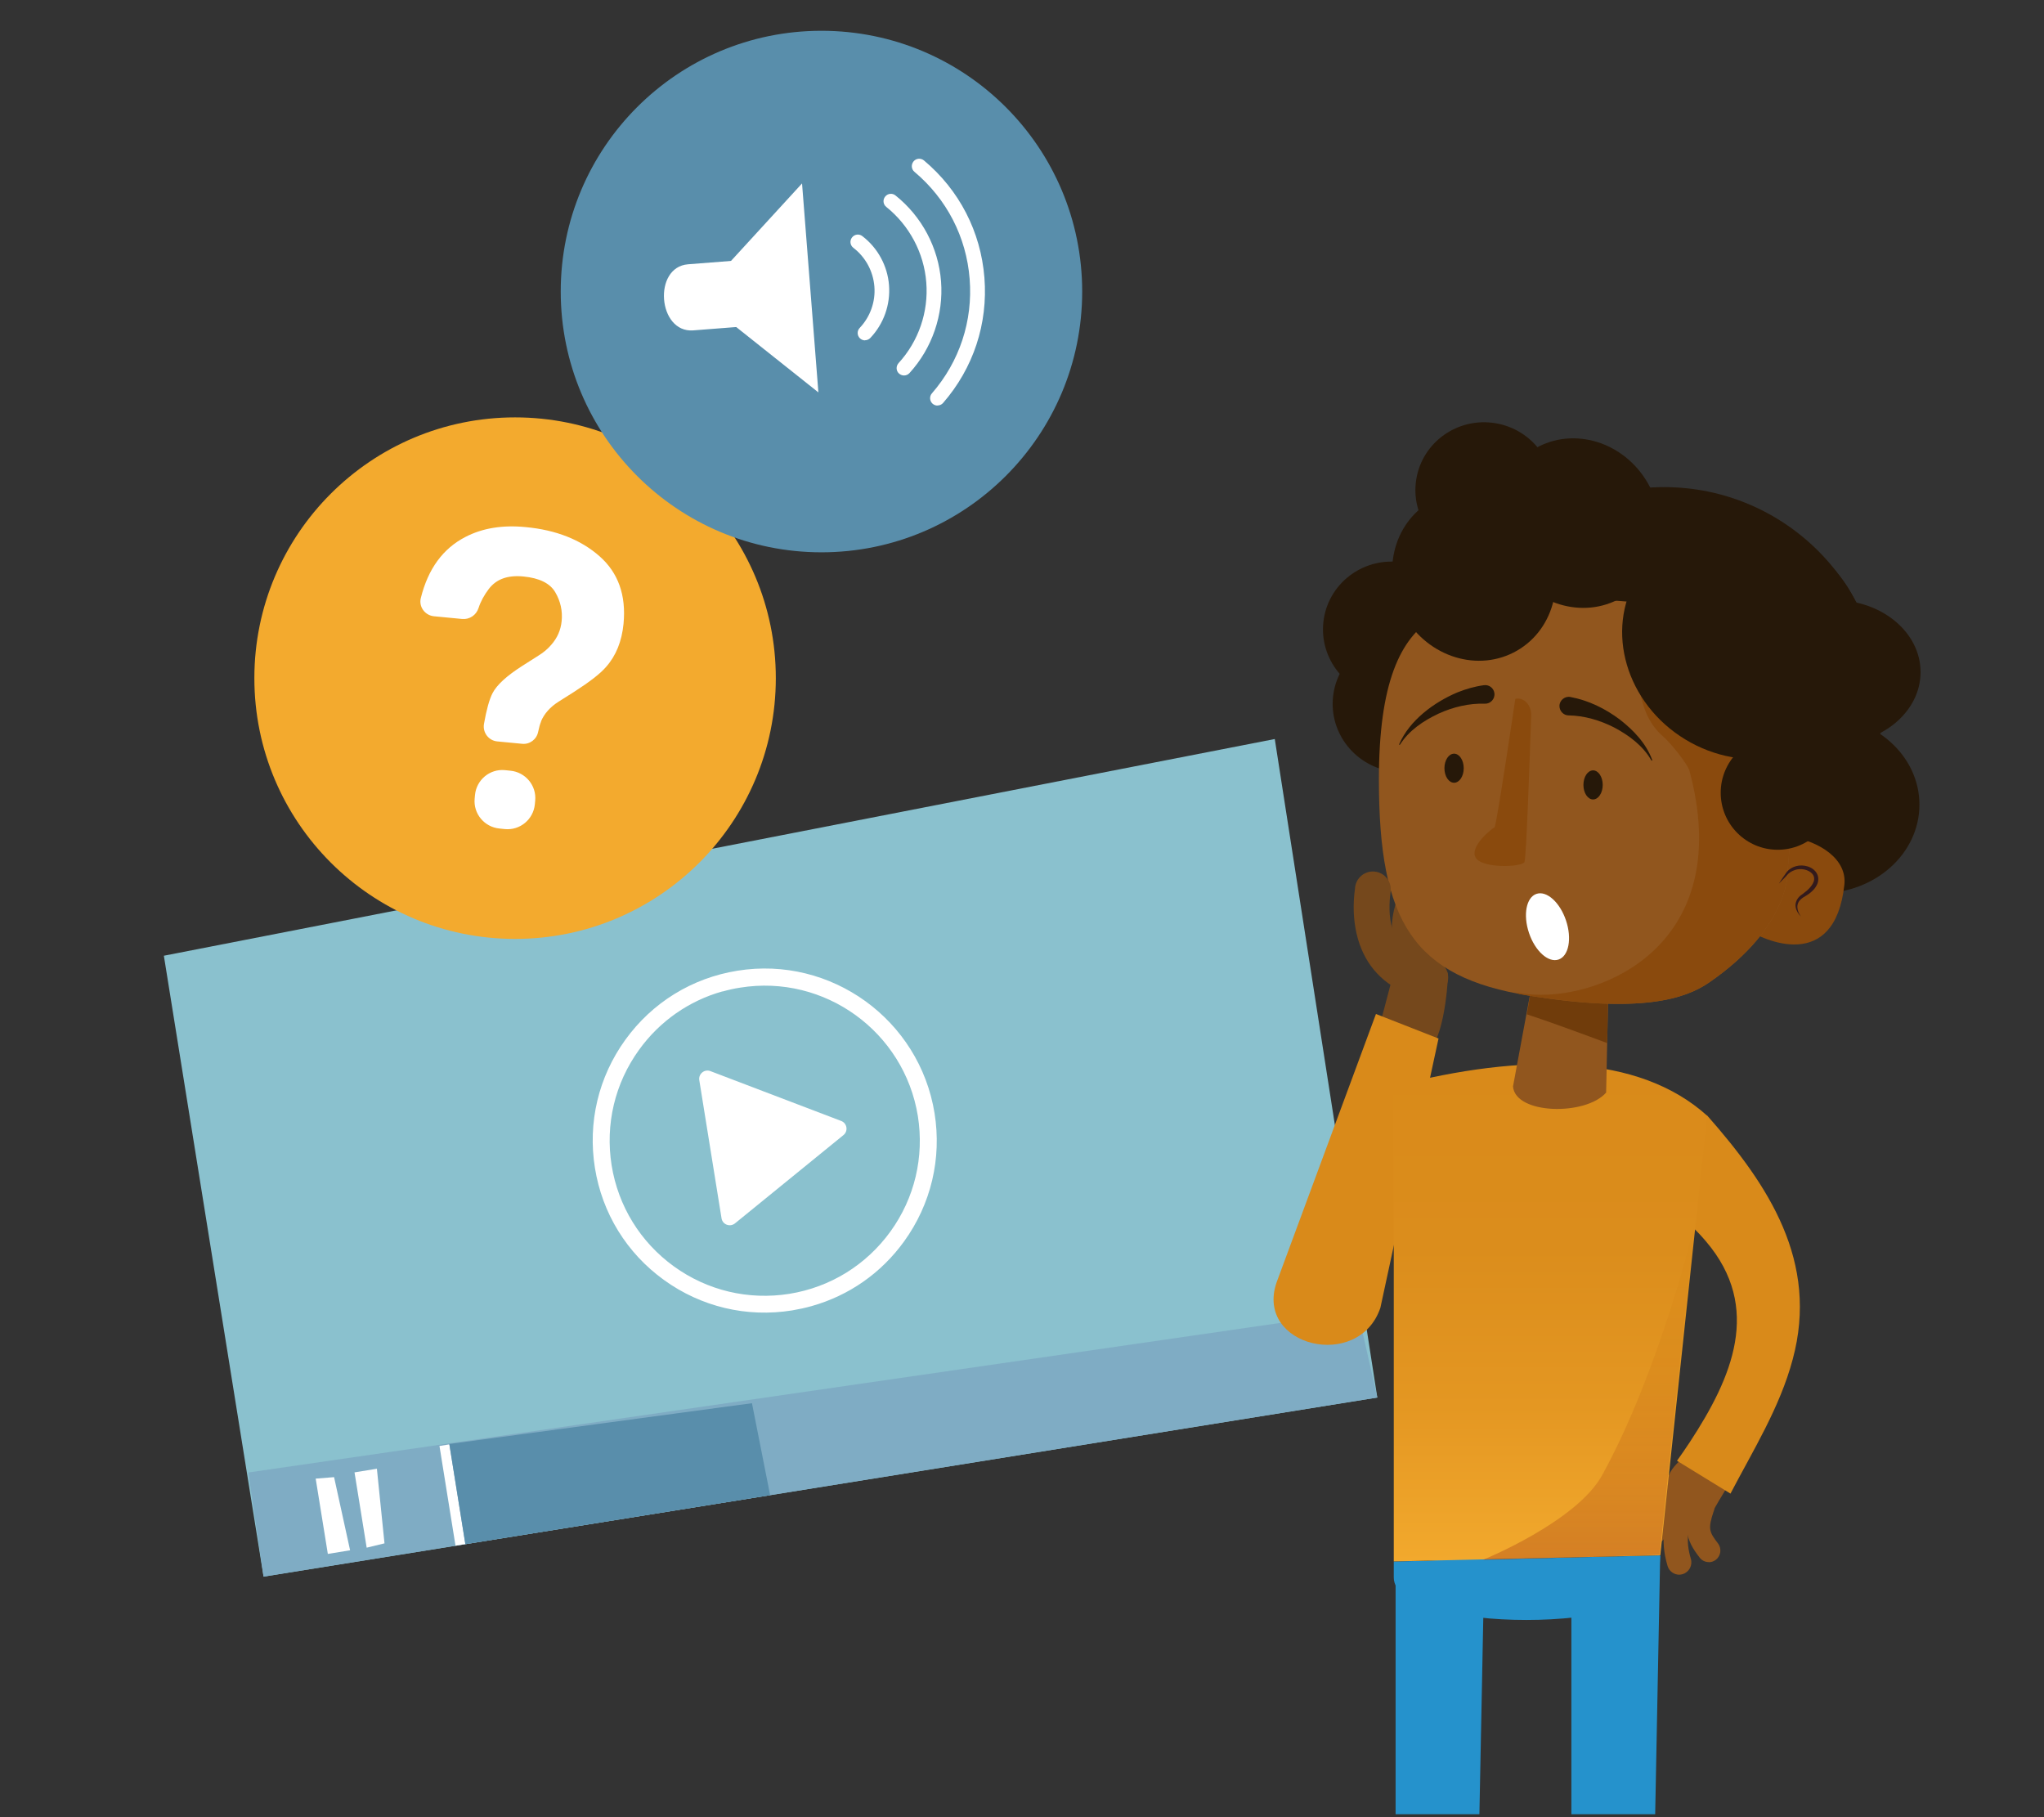 <?xml version="1.0" encoding="UTF-8"?><svg id="leerling" xmlns="http://www.w3.org/2000/svg" xmlns:xlink="http://www.w3.org/1999/xlink" viewBox="0 0 180 160"><rect x="0" y="0" width="180" height="160" fill="#333333" stroke="none"/><defs><style>.cls-1{fill:url(#Naamloos_verloop_3);}.cls-2{fill:#f3aa2e;}.cls-3{fill:#fff;}.cls-4{fill:#7facc4;}.cls-5{fill:#8ac1ce;}.cls-6{fill:#91561e;}.cls-7{fill:#331a1c;}.cls-8{fill:#d98a1a;}.cls-9{fill:#703c0b;}.cls-10{fill:#8a4a0d;}.cls-11{fill:#598eab;}.cls-12{fill:#75481c;}.cls-13{fill:#261809;}.cls-14{fill:#2592cc;}.cls-15{fill:url(#Naamloos_verloop_44);opacity:.33;}</style><linearGradient id="Naamloos_verloop_3" x1="136.54" y1="137.49" x2="136.54" y2="93.71" gradientTransform="matrix(1, 0, 0, 1, 0, 0)" gradientUnits="userSpaceOnUse"><stop offset="0" stop-color="#f3aa2e"/><stop offset="0" stop-color="#f2a92d"/><stop offset=".31" stop-color="#e49722"/><stop offset=".63" stop-color="#db8d1c"/><stop offset="1" stop-color="#d98a1a"/></linearGradient><linearGradient id="Naamloos_verloop_44" x1="139.87" y1="137.35" x2="139.87" y2="108.03" gradientTransform="matrix(1, 0, 0, 1, 0, 0)" gradientUnits="userSpaceOnUse"><stop offset="0" stop-color="#992c13"/><stop offset=".03" stop-color="#9c3113"/><stop offset=".2" stop-color="#b25115"/><stop offset=".38" stop-color="#c36a17"/><stop offset=".57" stop-color="#cf7c18"/><stop offset=".77" stop-color="#d68619"/><stop offset="1" stop-color="#d98a1a"/></linearGradient></defs><g><g><polygon class="cls-5" points="121.29 123.05 23.21 138.82 14.43 84.15 112.26 65.07 121.29 123.05"/><g><polygon class="cls-4" points="121.29 123.05 23.21 138.82 21.87 129.65 119.58 115.49 121.29 123.05"/><rect class="cls-3" x="39.41" y="127.18" width=".88" height="8.89" transform="translate(-20.39 8) rotate(-9.13)"/><polygon class="cls-3" points="33.86 135.89 32.29 136.27 31.22 129.64 33.19 129.32 33.86 135.89"/><polygon class="cls-3" points="30.83 136.5 28.87 136.82 27.8 130.19 29.42 130.06 30.83 136.5"/><polygon class="cls-11" points="67.82 131.65 40.98 135.96 39.57 127.14 66.22 123.55 67.82 131.65"/></g></g><g><path class="cls-3" d="M74.08,98.7l-11.52-4.39c-.52-.2-1.06,.24-.98,.79l1.96,12.17c.09,.55,.74,.8,1.18,.45l9.56-7.78c.43-.35,.32-1.04-.2-1.24Z"/><path class="cls-3" d="M71.47,115c-.56,.16-1.14,.28-1.72,.38-3.99,.64-8-.31-11.28-2.68s-5.44-5.87-6.08-9.87c-.64-3.99,.31-8,2.68-11.28,2.37-3.28,5.87-5.44,9.87-6.08,8.24-1.33,16.03,4.3,17.36,12.55h0c.64,3.99-.31,8-2.68,11.28-2.02,2.8-4.87,4.78-8.15,5.7Zm-7.85-27.71c-2.95,.83-5.52,2.62-7.34,5.14-2.14,2.96-2.99,6.57-2.42,10.17,.58,3.6,2.53,6.76,5.48,8.9,2.96,2.14,6.57,2.99,10.17,2.42,3.6-.58,6.76-2.53,8.9-5.48,2.14-2.96,2.99-6.57,2.42-10.17h0c-1.2-7.43-8.21-12.51-15.65-11.31-.53,.08-1.05,.2-1.55,.34Z"/></g></g><g><path class="cls-6" d="M150.48,137.54c-.3,0-.6-.13-.8-.39-1.27-1.62-1.42-2.65-.68-4.81,.18-.54,.76-.83,1.3-.64,.53,.18,.82,.77,.63,1.31-.53,1.57-.44,1.85,.35,2.87,.35,.45,.28,1.09-.17,1.45-.19,.15-.41,.22-.63,.22Z"/><path class="cls-6" d="M147.88,138.65c-.46,0-.89-.3-1.03-.77-.69-2.32-.36-4.36,.95-5.9,.39-.45,1.06-.51,1.51-.12,.45,.39,.5,1.08,.11,1.53-.83,.97-1,2.24-.52,3.86,.17,.57-.15,1.18-.72,1.35-.1,.03-.21,.05-.31,.05Z"/><path class="cls-6" d="M145.73,135.92c-.56,0-1.02-.46-1.02-1.03,0-2.06,.51-2.97,2.41-4.21,.47-.31,1.1-.17,1.41,.31,.31,.48,.17,1.12-.3,1.42-1.38,.9-1.48,1.18-1.48,2.47,0,.57-.45,1.03-1.02,1.03h0Z"/><path class="cls-6" d="M149,127.75c-.16,.22-2.72,1.66-2.08,3.4s3.29,3.32,3.63,2.53c.49-1.15,1.9-3.21,1.81-3.26-.2-.11-3.36-2.67-3.36-2.67Z"/></g><path class="cls-8" d="M150.33,98.21c5.44,6.17,9.86,12.89,7.54,21.48-1.13,4.25-3.54,8.1-5.48,11.82l-4.71-2.89c.39-.54,.77-1.1,1.14-1.66,3.7-5.65,6.39-11.81,1.42-17.65-1.52-1.8-3.49-3.37-5.52-4.6l5.59-6.49h0Z"/><polygon class="cls-14" points="130.28 159.74 122.9 159.74 122.9 137.69 130.73 137.01 130.28 159.74"/><polygon class="cls-14" points="145.76 159.74 138.38 159.74 138.38 137.69 146.2 137.01 145.76 159.74"/><path class="cls-14" d="M146.09,138.9c0,4.98-23.35,4.98-23.35,0v-1.41l23.46-.54-.11,1.96Z"/><circle class="cls-2" cx="45.36" cy="59.71" r="22.96"/><circle class="cls-11" cx="72.34" cy="25.67" r="22.96"/><path class="cls-3" d="M47.65,63.53c-.1,.23-.18,.53-.26,.91-.13,.66-.74,1.12-1.41,1.05l-2.19-.21c-.76-.07-1.3-.78-1.17-1.54,.22-1.25,.47-2.15,.75-2.7,.38-.74,1.26-1.54,2.64-2.42l1.4-.89c.46-.28,.83-.6,1.13-.95,.54-.61,.84-1.3,.92-2.09,.09-.9-.1-1.75-.56-2.54-.46-.79-1.39-1.25-2.79-1.39s-2.4,.23-3.06,1.09c-.41,.54-.72,1.1-.91,1.69-.2,.62-.79,1.02-1.44,.96l-2.49-.24c-.79-.08-1.35-.84-1.15-1.61,.64-2.57,1.95-4.36,3.94-5.38,1.49-.77,3.25-1.06,5.29-.86,2.68,.25,4.85,1.11,6.5,2.56,1.65,1.45,2.36,3.43,2.12,5.95-.15,1.54-.66,2.81-1.53,3.79-.51,.6-1.46,1.33-2.83,2.21l-1.36,.86c-.74,.47-1.26,1.05-1.55,1.74Zm-3.19,9.47l-.48-.05c-1.33-.13-2.31-1.31-2.18-2.64l.03-.32c.13-1.33,1.31-2.31,2.64-2.18l.48,.05c1.33,.13,2.31,1.31,2.18,2.64l-.03,.32c-.13,1.33-1.31,2.31-2.64,2.18Z"/><path class="cls-12" d="M121.31,90.96c1.73-6.19,1.43-6.4,2.52-6.4,.88,0,3.68,.11,3.68,1.33,0,.73-.43,6.79-2.25,6.79-1.15,0-3.18-1.39-3.94-1.72Z"/><path class="cls-8" d="M112.41,112.94l8.76-23.66,5.51,2.16-5.12,23.71c-1.9,5.61-11.05,3.4-9.15-2.21h0Z"/><path class="cls-1" d="M146.2,136.94l-23.46,.54v-41.83c11.5-2.98,21.56-2.86,27.6,2.59l-4.13,38.69Z"/><ellipse class="cls-13" cx="160.33" cy="70.85" rx="8.7" ry="7.8"/><circle class="cls-13" cx="146.54" cy="62.1" r="19.21"/><path class="cls-10" d="M153.76,81.77c1.49,1.03,7.81,3.94,8.66-3.87,.24-2.2-2.05-3.84-5.08-4.31h0c-2.33,.26-3.19,2.3-3.19,4.4,0,1.07-.76,2.92-.39,3.78Z"/><ellipse class="cls-13" cx="122.59" cy="55.44" rx="5.99" ry="6.07" transform="translate(48.13 167.51) rotate(-80.74)"/><ellipse class="cls-13" cx="123.44" cy="62" rx="5.99" ry="6.07" transform="translate(42.37 173.85) rotate(-80.74)"/><ellipse class="cls-13" cx="130.72" cy="43.18" rx="5.99" ry="6.07" transform="translate(67.06 165.24) rotate(-80.74)"/><path class="cls-6" d="M141.63,86.82c-1.05-.26-1.98-.35-2.9-.35-1.2,0-2.39,.14-3.83,.23l-1.66,8.96c.2,2.48,6.4,2.6,8.2,.54l.2-9.38Z"/><path class="cls-9" d="M141.53,91.85l.09-4.55-6.59-.61s-.09,0-.13,0l-.44,2.62c1.8,.58,5.16,1.82,7.07,2.53Z"/><path class="cls-12" d="M125.96,87.64c-.41,0-.81-.16-1.12-.47-2.61-2.65-3-6.24-1.05-9.61l.02-.03c.42-.76,1.37-1.04,2.13-.62,.76,.42,1.04,1.38,.62,2.14-.01,.02-.03,.05-.05,.09-.71,1.23-1.59,3.63,.57,5.83,.61,.62,.6,1.61-.02,2.22-.31,.3-.7,.45-1.1,.45Z"/><path class="cls-6" d="M157.44,76.47c0-.08,.46-5.45,.46-5.45,0-13.57-3.56-18.24-19.55-18.24-9.56,0-16.92-1.1-16.92,15.87,0,12.51,3.01,17.39,13.25,19.02,9.84,1.58,13.74,.27,15.81-1.15,7.33-5.04,6.95-10.01,6.95-10.06Z"/><path class="cls-10" d="M146.15,53.31c-.87-.14-1.8-.26-2.8-.34,1.14,5.12,.23,9.46,3.17,11.93,.52,.44,2.09,2.35,2.26,2.97,3.9,14.55-6.58,19.72-13.06,19.72-.74,0-1.47-.06-2.2-.2l.32,.14c.27,.05,.55,.1,.84,.14,9.84,1.58,13.74,.27,15.81-1.15,7.33-5.04,6.95-10.01,6.95-10.06,0-.08,.46-5.45,.46-5.45,0-2.29-.1-4.33-.35-6.13-3.33-4.87-7.68-9.6-11.39-11.58Z"/><circle class="cls-13" cx="156.55" cy="69.8" r="5.02"/><ellipse class="cls-13" cx="129.8" cy="50.72" rx="7.07" ry="7.59" transform="translate(-7.97 71.69) rotate(-30)"/><ellipse class="cls-13" cx="138.98" cy="46.06" rx="7.07" ry="7.59" transform="translate(-4.41 75.66) rotate(-30)"/><ellipse class="cls-13" cx="153.63" cy="56.52" rx="10.05" ry="11.03" transform="translate(25.5 158.4) rotate(-58.69)"/><ellipse class="cls-13" cx="153.34" cy="59.37" rx="7.62" ry="6.34"/><ellipse class="cls-13" cx="161.51" cy="59.18" rx="7.62" ry="6.34"/><ellipse class="cls-13" cx="128.05" cy="67.64" rx=".85" ry="1.28"/><ellipse class="cls-13" cx="140.29" cy="69.11" rx=".85" ry="1.28"/><path class="cls-13" d="M123.22,65.52c.9-2.09,3.05-3.68,5.11-4.55,.74-.3,1.53-.53,2.35-.64,.45-.06,.86,.25,.92,.7,.07,.5-.34,.95-.84,.93-1.35-.05-2.78,.28-4.09,.88-1.31,.62-2.59,1.47-3.38,2.72-.01,.02-.04,.03-.06,.02-.02-.01-.02-.03-.02-.05h0Z"/><path class="cls-13" d="M145.42,66.95c-.73-1.29-1.97-2.2-3.24-2.88-1.28-.66-2.69-1.06-4.04-1.08-.45,0-.81-.38-.81-.83,0-.5,.48-.89,.97-.79,1.6,.3,3.06,1.02,4.34,1.98,1.21,.94,2.33,2.11,2.86,3.57,0,.02,0,.04-.03,.05-.02,0-.04,0-.05-.02h0Z"/><ellipse class="cls-3" cx="136.27" cy="81.61" rx="1.72" ry="3.05" transform="translate(-18.87 47.55) rotate(-18.54)"/><path class="cls-10" d="M133.44,61.54s-1.66,11.26-1.83,11.31-2.23,1.67-1.66,2.66,4.1,.84,4.3,.39c.16-.34,.46-9.05,.59-12.91,.03-.92-.66-1.63-1.4-1.46h0Z"/><path class="cls-7" d="M158.6,80.7c-.19-.25-.31-.55-.32-.83-.01-.28,.12-.53,.33-.71,.1-.09,.21-.16,.35-.24,.13-.08,.26-.16,.38-.25,.24-.19,.48-.4,.63-.7,.08-.14,.14-.31,.15-.49,.02-.18-.02-.38-.11-.55-.18-.34-.52-.56-.85-.65-.67-.2-1.39,0-1.8,.48h0c-.24,.34-.48,.68-.71,1.04,.3-.29,.59-.59,.87-.9h0c.21-.17,.47-.3,.74-.35,.27-.05,.56-.03,.82,.06,.26,.09,.5,.25,.61,.47,.11,.21,.09,.47-.04,.7-.12,.23-.31,.44-.52,.63-.11,.09-.22,.18-.34,.27-.11,.08-.26,.18-.36,.29-.22,.23-.36,.57-.3,.9,.06,.33,.24,.61,.47,.83Z"/><path class="cls-12" d="M124.43,87.57c-.2,0-.4-.04-.59-.12-2.3-.94-3.81-2.76-4.38-5.26-.28-1.23-.33-2.58-.13-4v-.05c.1-.86,.86-1.48,1.72-1.4,.86,.08,1.5,.85,1.42,1.71,0,.03,0,.08-.02,.16-.23,1.72-.2,4.79,2.59,5.93,.8,.33,1.19,1.25,.86,2.05-.25,.61-.84,.98-1.46,.98Z"/><path class="cls-15" d="M149.17,108.03s-2.97,12.54-8.07,21.84c-2.26,4.13-10.53,7.48-10.53,7.48l15.59-.45,3-28.87Z"/><g><g><path class="cls-3" d="M76.18,29.97c-.16,0-.32-.06-.45-.18-.26-.25-.27-.66-.02-.92,.93-.98,1.4-2.31,1.29-3.65-.11-1.34-.78-2.58-1.85-3.4-.29-.22-.34-.63-.12-.91,.22-.29,.63-.34,.91-.12,1.36,1.04,2.22,2.62,2.35,4.33,.13,1.71-.47,3.4-1.65,4.64-.13,.13-.3,.2-.47,.2Z"/><path class="cls-3" d="M79.61,33.06c-.16,0-.31-.06-.44-.17-.27-.24-.28-.65-.04-.92,1.76-1.92,2.65-4.51,2.44-7.11-.2-2.59-1.49-5.01-3.52-6.64-.28-.22-.33-.63-.1-.91,.22-.28,.63-.33,.91-.1,2.32,1.85,3.78,4.6,4.01,7.55,.23,2.95-.78,5.9-2.78,8.09-.13,.14-.3,.21-.48,.21Z"/><path class="cls-3" d="M82.56,35.71c-.15,0-.3-.05-.43-.16-.27-.24-.3-.65-.06-.92,2.43-2.8,3.61-6.37,3.32-10.07-.29-3.7-2.02-7.04-4.86-9.43-.28-.23-.31-.64-.08-.92,.23-.28,.64-.31,.92-.08,3.11,2.61,5,6.27,5.32,10.32,.32,4.05-.97,7.96-3.64,11.03-.13,.15-.31,.22-.49,.22Z"/></g><g><path class="cls-3" d="M61.05,29.09l5.12-.4-.46-5.82-5.12,.4c-3.12,.25-2.66,6.06,.46,5.82Z"/><polygon class="cls-3" points="61.48 26.13 72.07 34.55 70.63 16.15 61.48 26.13"/></g></g></svg>